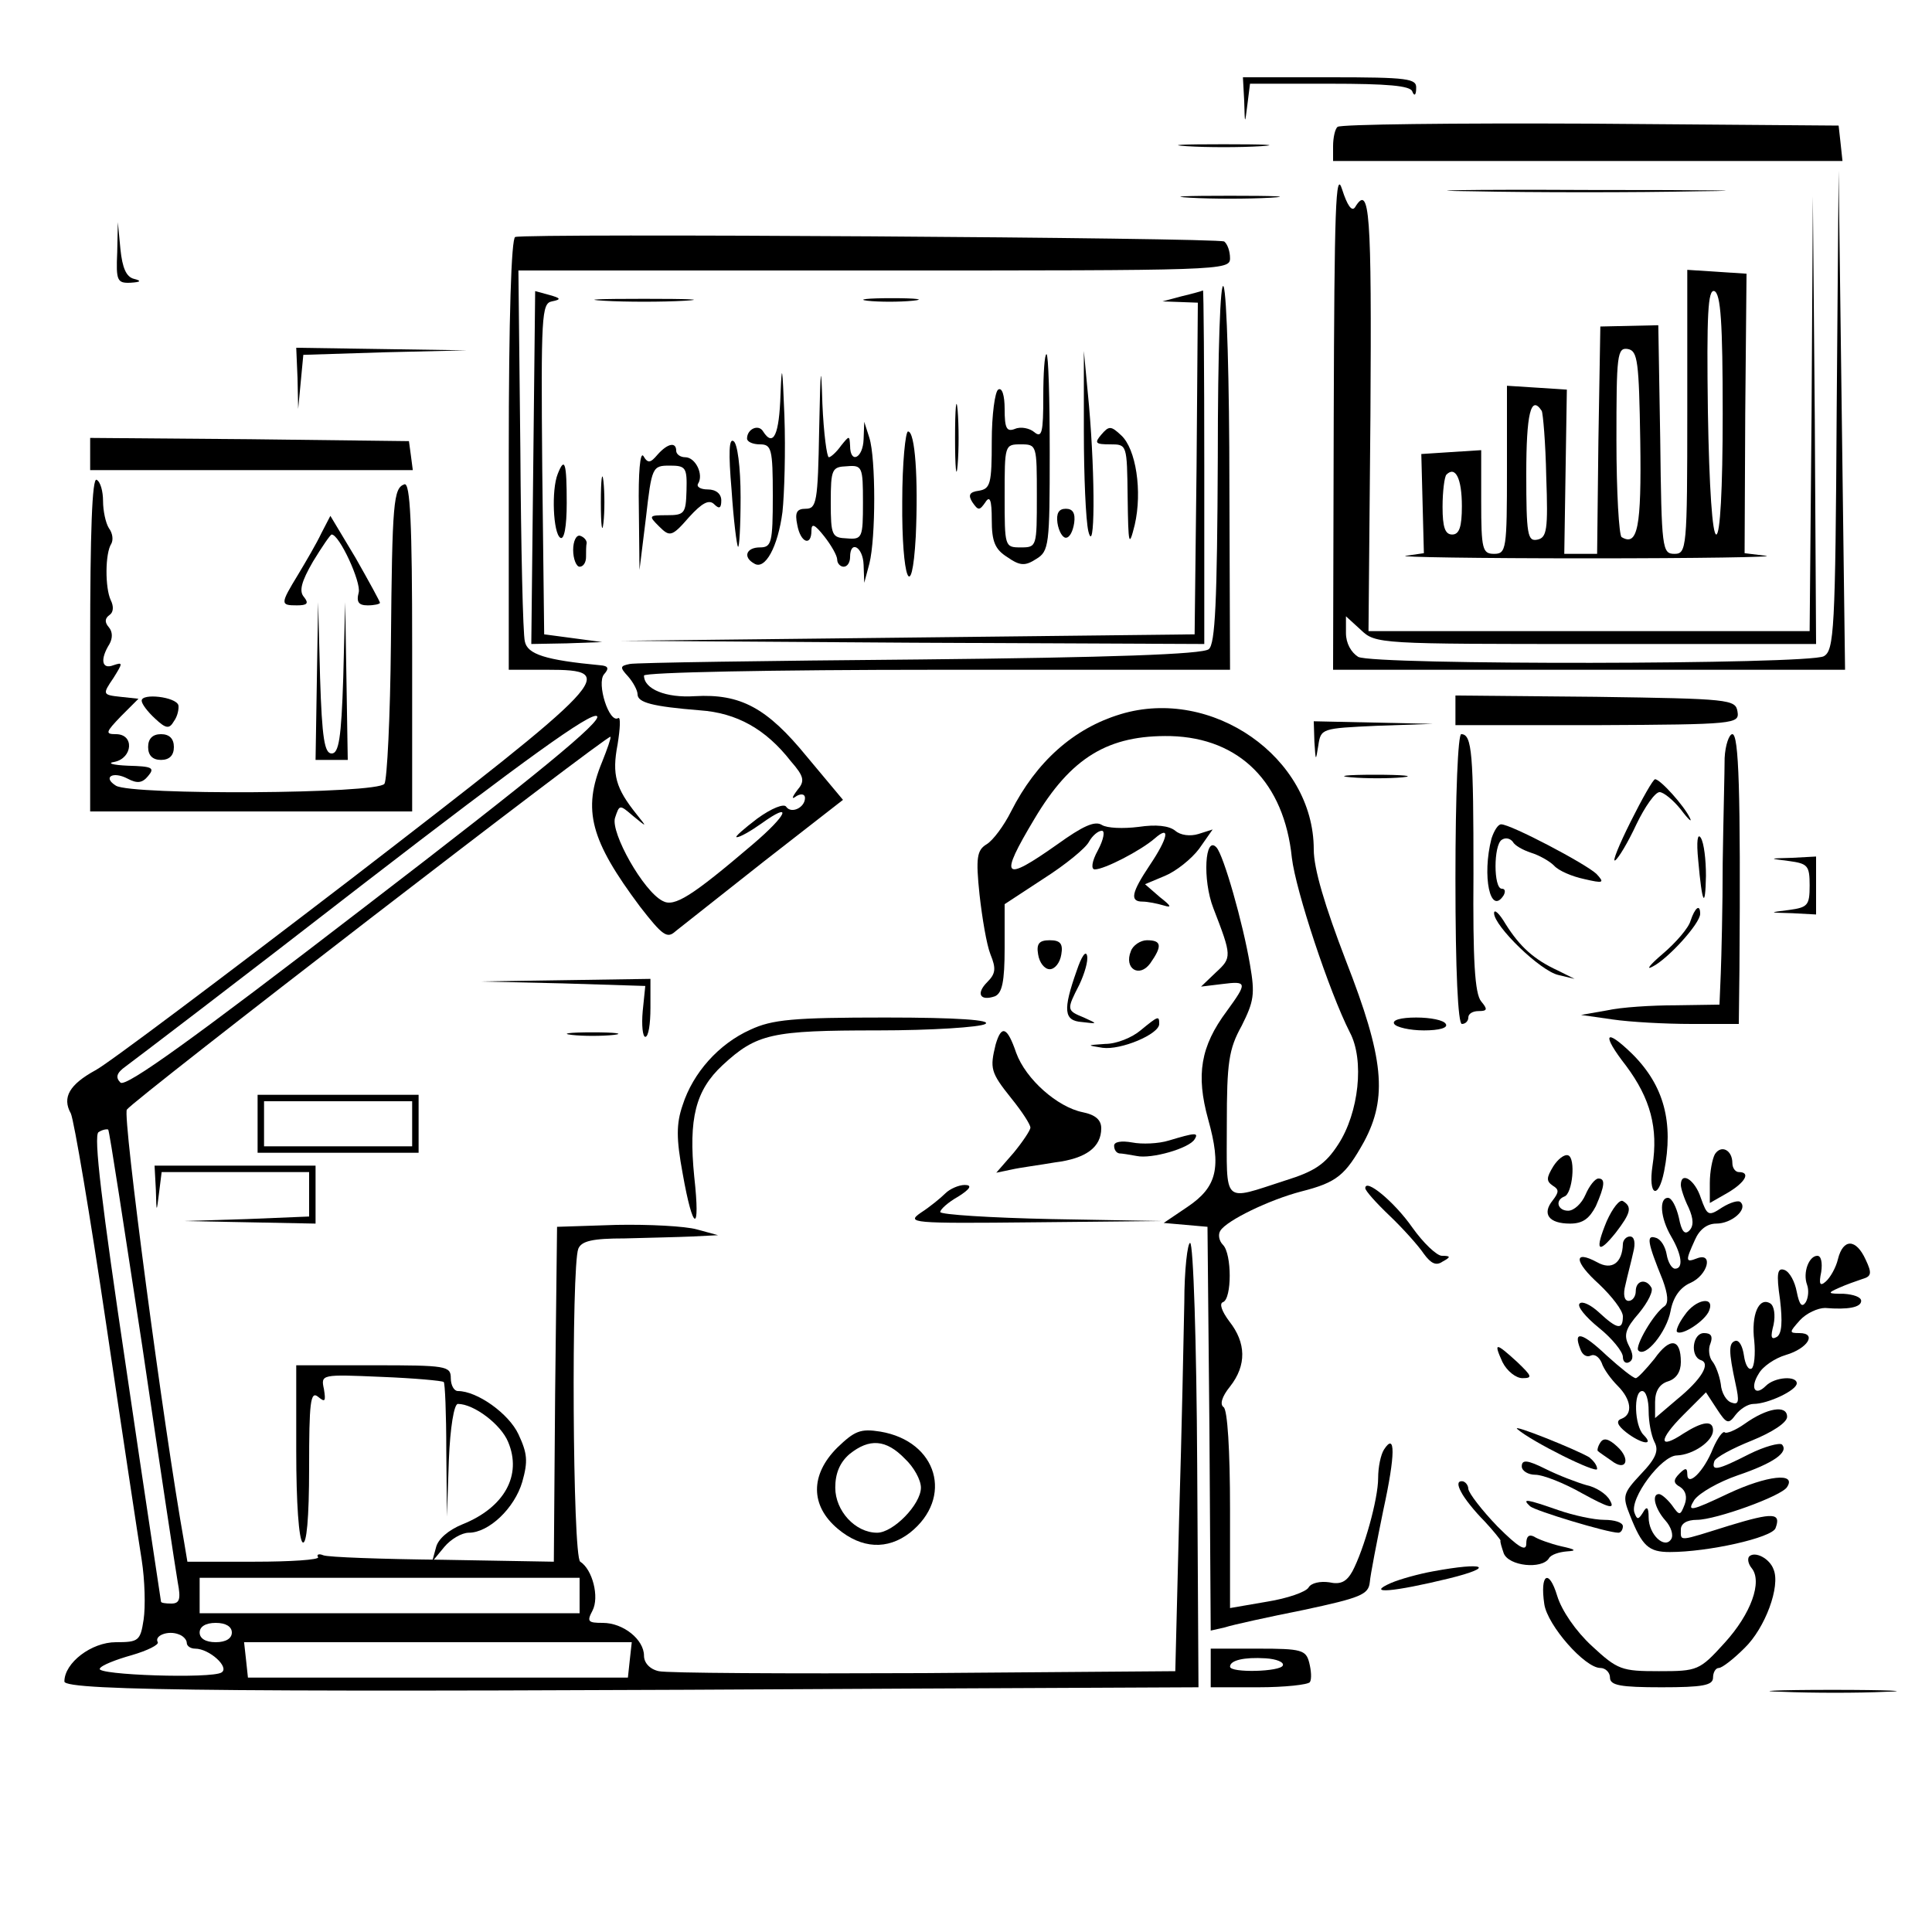 <?xml version="1.0" standalone="no"?>
<!DOCTYPE svg PUBLIC "-//W3C//DTD SVG 20010904//EN"
 "http://www.w3.org/TR/2001/REC-SVG-20010904/DTD/svg10.dtd">
<svg version="1.0" xmlns="http://www.w3.org/2000/svg"
 width="300pt" height="300pt" viewBox="0 0 300 300"
 preserveAspectRatio="xMidYMid meet">
<g transform="translate(0,300) scale(0.1,-0.1)"
fill="#000000" stroke="none">
<path d="M1932 2843 c1 -37 1 -37 5 -5 l4 32 124 0 c89 0 125 -3 128 -12 3 -8
6 -6 6 5 1 15 -12 17 -134 17 l-135 0 2 -37z"/>
<path d="M2077 2803 c-4 -3 -7 -17 -7 -30 l0 -23 396 0 395 0 -3 28 -3 27
-386 3 c-212 1 -388 -1 -392 -5z"/>
<path d="M1843 2773 c31 -2 83 -2 115 0 31 2 5 3 -58 3 -63 0 -89 -1 -57 -3z"/>
<path d="M2071 2353 l-1 -393 398 0 397 0 -5 387 -5 388 -3 -372 c-2 -343 -4
-373 -20 -382 -24 -13 -698 -14 -723 -1 -11 7 -19 21 -19 37 l0 26 23 -21 c23
-22 28 -22 365 -22 l342 0 -2 348 -3 347 -2 -337 -3 -338 -343 0 -342 0 3 335
c2 316 -1 361 -24 323 -5 -7 -12 3 -20 28 -10 32 -12 -29 -13 -353z"/>
<path d="M2287 2703 c94 -2 252 -2 350 0 98 1 21 2 -172 2 -192 1 -273 -1
-178 -2z"/>
<path d="M1848 2693 c34 -2 90 -2 125 0 34 2 6 3 -63 3 -69 0 -97 -1 -62 -3z"/>
<path d="M182 2608 c-2 -44 0 -48 21 -47 16 1 17 3 5 6 -12 3 -18 17 -21 46
l-4 42 -1 -47z"/>
<path d="M800 2632 c-6 -2 -10 -124 -10 -338 l0 -334 60 0 c113 0 100 -13
-305 -325 -201 -154 -379 -288 -397 -297 -40 -22 -52 -42 -38 -67 5 -11 30
-159 55 -328 25 -169 50 -334 55 -365 5 -32 6 -73 3 -93 -5 -33 -8 -35 -43
-35 -38 0 -80 -32 -80 -61 0 -15 281 -17 1323 -11 l438 2 -2 345 c-1 190 -6
345 -11 345 -4 0 -9 -42 -9 -92 -1 -51 -4 -201 -8 -333 l-6 -240 -390 -3
c-214 -1 -400 0 -412 3 -14 3 -23 13 -23 24 0 25 -32 51 -64 51 -23 0 -25 2
-16 19 11 21 0 64 -19 76 -12 7 -14 459 -3 486 5 12 22 16 72 16 36 1 83 2
105 3 l40 2 -33 9 c-18 5 -74 8 -125 7 l-92 -3 -3 -260 -2 -260 -173 3 c-94 1
-178 4 -185 7 -7 3 -11 1 -8 -3 2 -4 -42 -7 -99 -7 l-104 0 -5 30 c-32 179
-96 662 -89 672 10 15 747 583 751 579 1 -2 -5 -19 -13 -39 -31 -75 -18 -122
59 -225 35 -45 42 -50 55 -38 9 7 71 56 138 109 l122 95 -56 67 c-62 76 -103
98 -174 94 -45 -3 -79 11 -79 32 0 5 201 9 455 9 l455 0 -1 288 c0 158 -4 296
-9 307 -5 12 -9 -97 -9 -266 -1 -224 -4 -289 -14 -297 -9 -8 -154 -13 -448
-16 -239 -2 -442 -5 -451 -7 -15 -3 -16 -5 -3 -19 8 -9 15 -22 15 -28 0 -13
23 -19 97 -25 57 -4 102 -29 141 -79 21 -24 22 -31 10 -45 -9 -12 -9 -15 -1
-9 7 4 13 3 13 -3 0 -15 -21 -25 -29 -14 -3 6 -23 -2 -45 -18 -21 -16 -36 -29
-32 -29 5 0 21 9 38 21 50 36 41 14 -13 -32 -95 -81 -122 -98 -140 -88 -30 15
-81 106 -74 129 7 21 7 21 28 3 22 -18 22 -18 6 2 -33 41 -39 62 -30 109 4 25
5 43 1 41 -14 -9 -34 54 -22 68 8 9 7 13 -6 14 -85 8 -113 17 -117 37 -3 11
-6 146 -7 299 l-3 277 553 0 c540 0 552 0 552 19 0 11 -4 22 -9 26 -10 6
-1083 13 -1101 7z m-232 -1039 c-269 -207 -373 -282 -381 -274 -8 8 -6 15 8
25 11 8 178 135 370 284 249 192 353 267 362 260 9 -7 -93 -91 -359 -295z
m-347 -684 c27 -184 52 -349 55 -366 5 -26 3 -33 -10 -33 -9 0 -16 1 -16 3 0
1 -25 164 -54 362 -38 255 -51 362 -43 367 6 4 13 5 15 4 2 -2 25 -154 53
-337z m679 -386 l0 -28 -295 0 -295 0 0 28 0 27 295 0 295 0 0 -27z m-540 -58
c0 -9 -9 -15 -25 -15 -16 0 -25 6 -25 15 0 9 9 15 25 15 16 0 25 -6 25 -15z
m-70 -16 c0 -5 6 -9 13 -9 22 0 54 -29 41 -37 -15 -10 -196 -4 -189 6 2 5 25
14 50 21 24 7 42 16 40 20 -6 10 16 19 33 12 6 -2 12 -8 12 -13z m688 -26 l-3
-28 -295 0 -295 0 -3 28 -3 27 301 0 301 0 -3 -27z"/>
<path d="M2620 2361 c0 -213 -1 -221 -20 -221 -19 0 -20 8 -22 177 l-3 178
-45 -1 -45 -1 -3 -177 -2 -176 -26 0 -25 0 2 128 2 127 -46 3 -47 3 0 -130 c0
-124 -1 -131 -20 -131 -18 0 -20 7 -20 81 l0 80 -47 -3 -46 -3 2 -77 2 -77
-28 -4 c-15 -2 112 -4 282 -4 171 0 295 2 277 4 l-33 4 1 217 2 217 -46 3 -46
3 0 -220z m55 -4 c0 -118 -4 -187 -10 -187 -6 0 -11 72 -13 191 -2 151 0 190
10 187 10 -4 13 -49 13 -191z m-128 -42 c2 -134 -4 -164 -29 -149 -4 3 -8 70
-8 150 0 133 1 145 18 142 15 -3 17 -19 19 -143z m-153 47 c2 -4 6 -50 7 -102
3 -83 1 -95 -14 -98 -15 -3 -17 8 -17 102 0 93 7 124 24 98z m-124 -148 c0
-32 -4 -44 -15 -44 -11 0 -15 11 -15 43 0 24 3 47 6 50 14 14 24 -6 24 -49z"/>
<path d="M828 2274 l-3 -274 55 1 55 2 -45 6 -45 6 -3 257 c-2 238 -1 257 15
260 15 3 14 5 -4 10 l-22 6 -3 -274z"/>
<path d="M1835 2540 l-30 -8 28 -1 27 -1 -2 -257 -3 -258 -445 -5 -445 -5 453
-3 452 -2 0 275 c0 151 -1 274 -2 274 -2 -1 -16 -5 -33 -9z"/>
<path d="M938 2533 c34 -2 90 -2 125 0 34 2 6 3 -63 3 -69 0 -97 -1 -62 -3z"/>
<path d="M1347 2533 c18 -2 50 -2 70 0 21 2 7 4 -32 4 -38 0 -55 -2 -38 -4z"/>
<path d="M462 2413 l1 -48 4 42 4 42 127 4 127 3 -132 2 -133 2 2 -47z"/>
<path d="M1212 2388 c-2 -63 -11 -83 -27 -58 -7 12 -25 4 -25 -11 0 -5 9 -9
20 -9 18 0 20 -7 20 -80 0 -73 -2 -80 -20 -80 -21 0 -27 -15 -9 -25 17 -11 37
26 44 80 3 28 5 95 3 150 -3 76 -4 84 -6 33z"/>
<path d="M1272 2333 c-2 -113 -4 -123 -21 -123 -14 0 -17 -6 -13 -25 5 -28 22
-34 22 -9 0 12 5 10 20 -9 11 -14 20 -30 20 -36 0 -6 5 -11 10 -11 6 0 10 7
10 15 0 27 20 16 21 -12 l1 -28 8 30 c10 40 10 163 0 195 l-8 25 -1 -27 c-1
-30 -21 -39 -21 -10 -1 16 -1 16 -14 0 -7 -10 -16 -18 -19 -18 -3 0 -8 37 -10
83 -2 66 -3 59 -5 -40z m68 -113 c0 -55 -1 -58 -25 -56 -23 1 -25 4 -25 56 0
52 2 55 25 56 24 2 25 -1 25 -56z"/>
<path d="M1620 2384 c0 -55 -2 -65 -14 -55 -7 6 -21 9 -30 5 -13 -5 -16 1 -16
31 0 21 -4 34 -10 30 -5 -3 -10 -39 -10 -80 0 -66 -2 -74 -20 -77 -15 -2 -17
-7 -10 -18 9 -13 11 -13 20 0 7 11 10 4 10 -27 0 -34 5 -46 24 -58 20 -14 28
-14 45 -3 20 12 21 22 21 165 0 84 -2 153 -5 153 -3 0 -5 -30 -5 -66z m-10
-154 c0 -79 0 -80 -25 -80 -25 0 -25 1 -25 80 0 79 0 80 25 80 25 0 25 -1 25
-80z"/>
<path d="M1683 2330 c0 -69 3 -138 7 -155 10 -40 11 80 1 195 l-8 85 0 -125z"/>
<path d="M1483 2320 c0 -47 2 -66 4 -42 2 23 2 61 0 85 -2 23 -4 4 -4 -43z"/>
<path d="M1710 2325 c-11 -13 -9 -15 14 -15 26 0 26 0 27 -82 1 -75 2 -79 11
-43 12 52 2 118 -21 139 -16 15 -19 15 -31 1z"/>
<path d="M1401 2221 c-1 -120 15 -162 21 -54 4 90 -1 163 -12 163 -4 0 -9 -49
-9 -109z"/>
<path d="M140 2295 l0 -25 251 0 250 0 -3 23 -3 22 -247 3 -248 2 0 -25z"/>
<path d="M1136 2239 c3 -46 8 -86 10 -88 2 -2 4 32 4 77 0 47 -5 84 -11 87 -7
5 -8 -18 -3 -76z"/>
<path d="M1021 2294 c-11 -13 -15 -14 -22 -2 -5 7 -8 -26 -7 -82 l1 -95 10 81
c9 79 10 81 37 81 25 0 27 -3 26 -39 -1 -35 -3 -38 -30 -38 -29 0 -29 -1 -13
-17 17 -17 20 -17 47 14 20 22 31 28 39 20 8 -8 11 -6 11 6 0 10 -8 17 -21 17
-11 0 -18 4 -15 9 9 14 -4 41 -20 41 -8 0 -14 5 -14 10 0 14 -13 12 -29 -6z"/>
<path d="M866 2264 c-10 -25 -7 -92 4 -99 6 -4 10 17 10 54 0 62 -3 73 -14 45z"/>
<path d="M933 2220 c0 -36 2 -50 4 -32 2 17 2 47 0 65 -2 17 -4 3 -4 -33z"/>
<path d="M140 2001 l0 -261 250 0 250 0 0 256 c0 190 -3 255 -12 252 -17 -6
-19 -26 -21 -248 -1 -113 -6 -211 -10 -217 -10 -16 -393 -18 -417 -3 -21 13
-5 23 18 11 15 -8 23 -7 32 4 11 13 6 15 -31 16 -24 1 -34 4 -21 6 28 6 31 43
2 43 -17 0 -16 3 8 28 l27 27 -28 3 c-28 3 -28 4 -11 29 15 24 15 25 0 20 -18
-7 -21 9 -6 33 5 9 5 19 -1 26 -7 8 -6 14 1 19 6 4 7 13 2 23 -9 19 -9 73 1
88 3 6 2 16 -4 24 -5 8 -9 27 -9 42 0 15 -4 30 -10 33 -7 4 -10 -83 -10 -254z"/>
<path d="M1642 2188 c2 -13 8 -23 13 -23 6 0 11 10 13 23 2 15 -2 22 -13 22
-11 0 -15 -7 -13 -22z"/>
<path d="M499 2172 c-7 -15 -24 -44 -36 -64 -28 -46 -28 -48 -2 -48 16 0 19 3
11 13 -8 9 -4 24 14 55 14 23 27 42 29 42 12 0 46 -74 42 -90 -4 -15 0 -20 14
-20 10 0 19 2 19 4 0 2 -17 33 -38 70 l-39 65 -14 -27z"/>
<path d="M890 2146 c0 -14 5 -26 10 -26 6 0 10 7 10 15 0 8 0 18 1 22 0 4 -4
9 -10 11 -6 2 -11 -8 -11 -22z"/>
<path d="M492 1943 l-2 -123 25 0 25 0 -2 123 -2 122 -3 -117 c-3 -95 -7 -118
-18 -118 -11 0 -15 23 -18 118 l-3 117 -2 -122z"/>
<path d="M220 1912 c0 -5 9 -17 21 -28 17 -16 22 -16 29 -4 6 8 8 20 7 25 -4
13 -57 19 -57 7z"/>
<path d="M2260 1897 l0 -23 220 0 c215 1 221 2 218 21 -3 19 -12 20 -220 23
l-218 2 0 -23z"/>
<path d="M1740 1891 c-73 -22 -131 -74 -170 -151 -11 -22 -28 -45 -38 -51 -15
-9 -17 -21 -11 -78 4 -36 11 -78 17 -93 9 -22 8 -30 -5 -43 -18 -18 -11 -30
12 -22 11 5 15 22 15 75 l0 68 61 40 c33 21 65 47 70 57 5 9 14 17 20 17 5 0
3 -13 -6 -30 -10 -18 -11 -30 -5 -30 15 0 71 29 93 48 25 22 21 1 -8 -42 -28
-42 -31 -56 -11 -56 8 0 23 -3 33 -6 13 -4 12 -1 -6 13 l-23 20 31 13 c17 7
41 26 53 42 l21 30 -22 -7 c-13 -4 -28 -2 -36 5 -10 8 -30 10 -57 6 -24 -3
-49 -2 -57 3 -11 7 -30 -2 -69 -30 -85 -60 -91 -53 -36 39 57 96 115 131 212
129 107 -3 176 -72 188 -189 6 -51 58 -208 90 -271 23 -43 14 -125 -18 -174
-20 -31 -37 -42 -82 -56 -99 -32 -91 -39 -91 87 0 96 3 117 23 153 19 38 21
49 13 95 -11 65 -41 170 -52 182 -18 20 -22 -50 -5 -94 29 -75 29 -77 4 -100
l-23 -22 33 4 c39 5 39 2 7 -42 -41 -55 -48 -99 -29 -168 21 -75 14 -105 -32
-136 l-37 -25 34 -3 34 -3 3 -314 2 -313 22 5 c12 4 67 16 122 27 89 19 101
24 103 43 1 12 11 63 21 112 19 87 19 122 1 94 -5 -8 -9 -27 -9 -44 0 -33 -22
-111 -40 -145 -9 -16 -18 -21 -36 -17 -14 2 -28 -1 -32 -8 -4 -7 -33 -17 -64
-22 l-58 -10 0 153 c0 93 -4 155 -10 159 -6 4 -3 16 10 32 26 33 25 68 -1 101
-12 16 -16 28 -10 30 14 5 14 75 0 89 -6 6 -8 16 -4 22 10 16 76 48 126 61 55
14 68 25 97 77 37 69 31 130 -28 281 -33 86 -50 143 -50 173 0 143 -158 253
-300 210z"/>
<path d="M2041 1848 c2 -30 2 -31 6 -6 4 27 5 27 91 31 l87 3 -92 2 -93 2 1
-32z"/>
<path d="M230 1840 c0 -13 7 -20 20 -20 13 0 20 7 20 20 0 13 -7 20 -20 20
-13 0 -20 -7 -20 -20z"/>
<path d="M2260 1635 c0 -143 4 -225 10 -225 6 0 10 5 10 10 0 6 7 10 16 10 14
0 14 3 4 15 -10 12 -13 64 -12 198 0 186 -2 217 -19 217 -5 0 -9 -93 -9 -225z"/>
<path d="M2678 1823 c0 -21 -2 -94 -3 -163 0 -69 -2 -146 -3 -172 l-2 -48 -67
-1 c-38 0 -86 -3 -108 -8 l-40 -7 49 -7 c27 -4 82 -7 122 -7 l74 0 1 85 c2
276 -1 365 -11 365 -5 0 -11 -17 -12 -37z"/>
<path d="M2098 1793 c23 -2 59 -2 80 0 20 2 1 4 -43 4 -44 0 -61 -2 -37 -4z"/>
<path d="M2532 1724 c-18 -36 -29 -63 -24 -60 5 3 20 28 33 56 13 27 29 50 36
50 6 0 21 -12 33 -27 12 -16 18 -21 14 -13 -9 19 -46 60 -54 60 -3 0 -20 -30
-38 -66z"/>
<path d="M2316 1698 c-15 -58 -2 -121 19 -88 3 6 2 10 -3 10 -13 0 -13 68 0
76 6 4 13 2 17 -3 3 -6 16 -13 28 -17 13 -4 29 -13 36 -20 7 -8 28 -17 47 -21
30 -7 32 -6 19 8 -17 16 -133 77 -148 77 -5 0 -11 -10 -15 -22z"/>
<path d="M2637 1664 c6 -68 11 -77 12 -24 0 25 -3 51 -8 59 -5 8 -7 -5 -4 -35z"/>
<path d="M2778 1663 c29 -4 32 -7 32 -38 0 -31 -3 -34 -32 -38 -32 -4 -32 -4
5 -5 l37 -2 0 45 0 45 -37 -2 c-37 -1 -37 -1 -5 -5z"/>
<path d="M2320 1582 c0 -20 72 -90 100 -96 l25 -6 -26 13 c-37 17 -59 37 -81
72 -10 17 -18 24 -18 17z"/>
<path d="M2625 1570 c-3 -11 -23 -34 -43 -51 -20 -17 -27 -26 -16 -20 24 12
74 67 74 82 0 16 -8 10 -15 -11z"/>
<path d="M1612 1518 c2 -13 10 -23 18 -23 8 0 16 10 18 23 3 17 -2 22 -18 22
-16 0 -21 -5 -18 -22z"/>
<path d="M1756 1523 c-11 -27 13 -42 30 -19 19 27 18 36 -5 36 -10 0 -22 -8
-25 -17z"/>
<path d="M1672 1493 c-22 -62 -20 -78 8 -80 25 -3 25 -3 3 7 -27 11 -27 12 -7
51 8 17 14 37 12 45 -2 9 -9 -2 -16 -23z"/>
<path d="M874 1473 l128 -4 -4 -39 c-2 -22 0 -40 4 -40 5 0 8 20 8 45 l0 45
-132 -2 -133 -2 129 -3z"/>
<path d="M1165 1401 c-49 -22 -89 -67 -105 -117 -10 -29 -10 -52 0 -106 16
-91 28 -95 18 -5 -9 90 2 134 44 173 53 49 76 54 241 54 84 0 159 5 167 10 10
6 -42 10 -155 10 -143 0 -176 -3 -210 -19z"/>
<path d="M1771 1400 c-13 -11 -37 -21 -55 -21 -29 -2 -29 -2 -4 -6 28 -4 88
21 88 37 0 13 -1 13 -29 -10z"/>
<path d="M2165 1410 c3 -5 24 -10 46 -10 24 0 38 4 34 10 -3 6 -24 10 -46 10
-24 0 -38 -4 -34 -10z"/>
<path d="M888 1393 c17 -2 47 -2 65 0 17 2 3 4 -33 4 -36 0 -50 -2 -32 -4z"/>
<path d="M1546 1378 c-9 -37 -8 -43 24 -83 17 -21 30 -41 30 -46 0 -4 -12 -22
-26 -39 l-27 -31 24 5 c13 3 44 7 67 11 49 6 72 24 72 53 0 13 -9 21 -29 25
-39 8 -88 51 -103 92 -14 41 -23 44 -32 13z"/>
<path d="M2525 1345 c38 -51 50 -97 41 -155 -7 -47 9 -54 18 -9 15 76 0 133
-49 182 -43 42 -49 32 -10 -18z"/>
<path d="M400 1255 l0 -45 125 0 125 0 0 45 0 45 -125 0 -125 0 0 -45z m240 0
l0 -35 -115 0 -115 0 0 35 0 35 115 0 115 0 0 -35z"/>
<path d="M1815 1229 c-16 -5 -42 -6 -57 -3 -17 3 -28 1 -28 -5 0 -6 3 -11 8
-12 4 0 16 -2 27 -4 23 -5 82 12 90 26 7 11 0 10 -40 -2z"/>
<path d="M2663 1208 c-4 -7 -8 -27 -8 -45 l0 -31 28 16 c27 16 36 32 17 32 -5
0 -10 6 -10 14 0 20 -17 29 -27 14z"/>
<path d="M2412 1189 c-11 -18 -11 -23 -1 -30 10 -6 10 -10 0 -23 -17 -21 -6
-36 27 -36 20 0 30 8 40 27 14 32 15 43 4 43 -5 0 -14 -11 -20 -25 -6 -14 -18
-25 -27 -25 -16 0 -21 16 -6 22 13 4 18 60 6 64 -6 2 -16 -6 -23 -17z"/>
<path d="M242 1153 c1 -37 1 -37 5 -5 l4 32 115 0 114 0 0 -35 0 -34 -97 -4
-98 -3 103 -2 102 -2 0 45 0 45 -125 0 -125 0 2 -37z"/>
<path d="M2610 1160 c0 -5 5 -21 12 -35 8 -18 8 -29 1 -36 -7 -7 -12 -1 -16
20 -4 17 -11 31 -17 31 -14 0 -12 -31 5 -60 17 -29 19 -50 6 -50 -5 0 -11 10
-13 22 -2 12 -9 24 -17 26 -15 5 -13 -7 11 -66 8 -22 9 -35 3 -40 -17 -11 -47
-63 -41 -69 11 -12 44 29 50 61 4 22 15 37 31 44 27 12 36 48 10 38 -18 -7
-18 -4 -3 29 7 16 19 25 33 25 24 0 49 22 38 33 -3 4 -16 0 -29 -8 -21 -14
-23 -13 -33 15 -9 28 -31 42 -31 20z"/>
<path d="M1468 1147 c-7 -7 -24 -21 -38 -30 -23 -16 -16 -17 175 -15 l200 2
-172 3 c-95 2 -173 7 -173 11 0 4 12 15 28 24 19 12 22 18 10 18 -9 0 -23 -6
-30 -13z"/>
<path d="M2120 1155 c0 -4 17 -23 38 -43 21 -20 45 -47 53 -59 11 -15 19 -19
29 -12 13 7 13 9 -1 9 -8 0 -29 20 -46 44 -28 40 -73 77 -73 61z"/>
<path d="M2495 1104 c-19 -46 -14 -53 14 -18 23 30 26 40 11 49 -5 3 -16 -11
-25 -31z"/>
<path d="M2520 1068 c-1 -29 -17 -41 -40 -28 -37 20 -36 1 3 -34 20 -19 37
-41 37 -50 0 -22 -9 -20 -37 6 -13 12 -26 18 -30 14 -5 -4 9 -21 30 -38 20
-16 37 -37 37 -45 0 -8 5 -11 10 -8 7 4 6 13 -1 26 -8 16 -5 26 16 50 14 17
23 35 19 40 -8 14 -24 11 -24 -6 0 -8 -5 -15 -11 -15 -7 0 -9 10 -5 25 3 14 9
36 12 50 4 15 2 25 -5 25 -6 0 -11 -6 -11 -12z"/>
<path d="M2854 1045 c-3 -13 -12 -29 -19 -35 -9 -8 -11 -4 -7 15 2 14 0 25 -6
25 -13 0 -23 -26 -16 -45 3 -8 2 -20 -2 -27 -6 -9 -10 -4 -14 16 -3 16 -11 31
-19 34 -11 4 -13 -5 -7 -46 4 -34 3 -53 -5 -58 -9 -5 -10 0 -5 19 3 15 1 29
-5 33 -18 11 -30 -18 -25 -58 2 -21 0 -40 -4 -43 -5 -3 -10 6 -12 20 -2 14 -7
24 -13 23 -11 -3 -11 -16 0 -67 6 -27 5 -33 -6 -29 -8 2 -16 15 -17 29 -2 13
-8 29 -13 35 -5 6 -7 19 -3 28 4 11 1 16 -10 16 -18 0 -22 -36 -5 -42 16 -5 1
-30 -37 -61 l-34 -29 0 25 c0 17 7 28 20 32 13 4 20 15 20 30 0 37 -17 39 -41
5 -13 -16 -26 -30 -29 -30 -4 0 -24 16 -45 35 -38 36 -53 40 -41 10 3 -9 10
-13 16 -10 6 3 13 -2 17 -11 3 -10 15 -26 25 -36 21 -21 24 -44 6 -51 -9 -3
-7 -10 7 -21 23 -18 45 -22 27 -4 -14 14 -16 68 -2 68 6 0 10 -14 10 -31 0
-17 4 -38 9 -48 7 -13 3 -25 -21 -50 -28 -30 -29 -34 -17 -64 19 -48 29 -57
62 -57 59 0 158 22 164 37 9 24 -3 25 -72 4 -80 -25 -75 -25 -75 -6 0 9 9 15
25 15 29 0 132 37 140 51 15 23 -31 18 -91 -10 -59 -28 -65 -29 -53 -10 8 11
38 28 67 38 56 19 80 36 69 48 -4 3 -27 -3 -51 -15 -49 -25 -59 -27 -54 -11 2
6 28 20 58 32 32 13 55 28 55 37 0 19 -31 14 -66 -11 -14 -10 -29 -16 -31 -13
-3 2 -11 -9 -18 -25 -14 -36 -40 -61 -40 -40 0 10 -3 10 -12 1 -10 -10 -10
-15 1 -21 9 -6 11 -16 7 -27 -7 -18 -8 -18 -20 -1 -7 9 -16 17 -20 17 -12 0
-6 -23 10 -41 9 -10 13 -23 9 -29 -10 -16 -35 7 -35 34 0 16 -3 18 -9 7 -7
-11 -9 -11 -13 0 -8 22 42 89 66 89 25 1 56 22 56 39 0 16 -16 14 -46 -5 -39
-26 -39 -10 0 29 l35 35 17 -26 c15 -23 18 -24 29 -9 7 9 19 17 28 17 22 0 67
21 67 32 0 12 -34 10 -48 -4 -17 -17 -25 -3 -11 19 6 11 25 24 42 29 34 10 49
34 21 34 -16 0 -16 1 1 20 10 11 28 19 39 19 36 -3 56 1 56 11 0 6 -12 10 -27
11 -25 0 -26 1 -8 9 11 5 28 11 37 14 14 4 15 9 5 30 -15 33 -35 33 -43 1z"/>
<path d="M2616 958 c-9 -12 -14 -24 -12 -26 7 -7 44 17 50 33 9 23 -21 18 -38
-7z"/>
<path d="M2333 885 c7 -14 21 -25 31 -25 16 0 15 3 -8 25 -34 31 -37 31 -23 0z"/>
<path d="M460 746 c0 -79 4 -137 10 -141 6 -4 10 37 10 116 0 101 2 120 14
110 11 -9 12 -7 9 12 -5 23 -4 23 89 19 51 -2 95 -6 97 -8 2 -1 4 -49 4 -106
l1 -103 3 88 c2 50 8 87 14 87 25 0 67 -32 78 -59 22 -52 -6 -102 -71 -128
-22 -9 -38 -23 -41 -36 l-6 -22 19 23 c10 12 27 22 38 22 31 0 71 38 83 79 9
32 8 44 -6 74 -15 32 -64 67 -94 67 -6 0 -11 9 -11 20 0 19 -7 20 -120 20
l-120 0 0 -134z"/>
<path d="M2356 781 c23 -20 124 -70 124 -62 0 6 -6 13 -12 18 -20 12 -122 53
-112 44z"/>
<path d="M1300 752 c-42 -42 -42 -90 1 -126 37 -31 77 -33 112 -6 68 54 43
142 -46 157 -31 5 -40 1 -67 -25z m105 -17 c14 -13 25 -33 25 -45 0 -26 -43
-70 -68 -70 -34 0 -65 34 -65 70 0 22 7 39 22 52 31 25 57 23 86 -7z"/>
<path d="M2485 760 c-4 -6 -5 -12 -4 -13 2 -2 11 -8 21 -15 23 -18 31 2 9 22
-13 12 -21 14 -26 6z"/>
<path d="M2363 723 c0 -7 10 -13 21 -13 12 0 45 -13 73 -29 42 -23 51 -25 43
-11 -5 10 -22 21 -37 24 -14 4 -43 15 -63 25 -28 14 -37 15 -37 4z"/>
<path d="M2269 683 c5 -10 21 -30 36 -45 14 -15 25 -29 25 -30 -1 -2 2 -11 5
-20 8 -20 59 -25 70 -8 3 6 16 10 28 11 16 1 14 3 -9 8 -17 4 -36 11 -42 15
-8 4 -12 0 -12 -11 0 -13 -12 -6 -45 27 -24 25 -44 51 -45 58 0 6 -5 12 -10
12 -7 0 -7 -6 -1 -17z"/>
<path d="M2376 661 c8 -7 120 -41 137 -41 4 0 7 5 7 10 0 6 -13 10 -29 10 -16
0 -48 7 -71 15 -49 17 -58 19 -44 6z"/>
<path d="M2716 583 c-3 -4 -1 -12 4 -18 17 -21 -1 -71 -42 -116 -39 -43 -42
-44 -102 -44 -58 0 -64 2 -104 39 -25 23 -47 55 -54 78 -13 43 -27 34 -20 -13
5 -33 63 -99 87 -99 8 0 15 -7 15 -15 0 -12 16 -15 80 -15 64 0 80 3 80 15 0
8 4 15 9 15 5 0 23 14 40 31 32 31 56 96 45 122 -6 17 -29 29 -38 20z"/>
<path d="M2225 560 c-22 -4 -51 -12 -65 -18 -41 -18 4 -14 90 7 73 18 56 26
-25 11z"/>
<path d="M1880 410 l0 -30 74 0 c41 0 77 4 80 8 3 5 2 18 -1 30 -5 20 -12 22
-79 22 l-74 0 0 -30z m112 4 c-3 -10 -82 -12 -82 -2 0 10 22 15 55 13 17 -1
29 -6 27 -11z"/>
<path d="M2768 373 c46 -2 118 -2 160 0 42 1 5 3 -83 3 -88 0 -123 -2 -77 -3z"/>
</g>
</svg>
